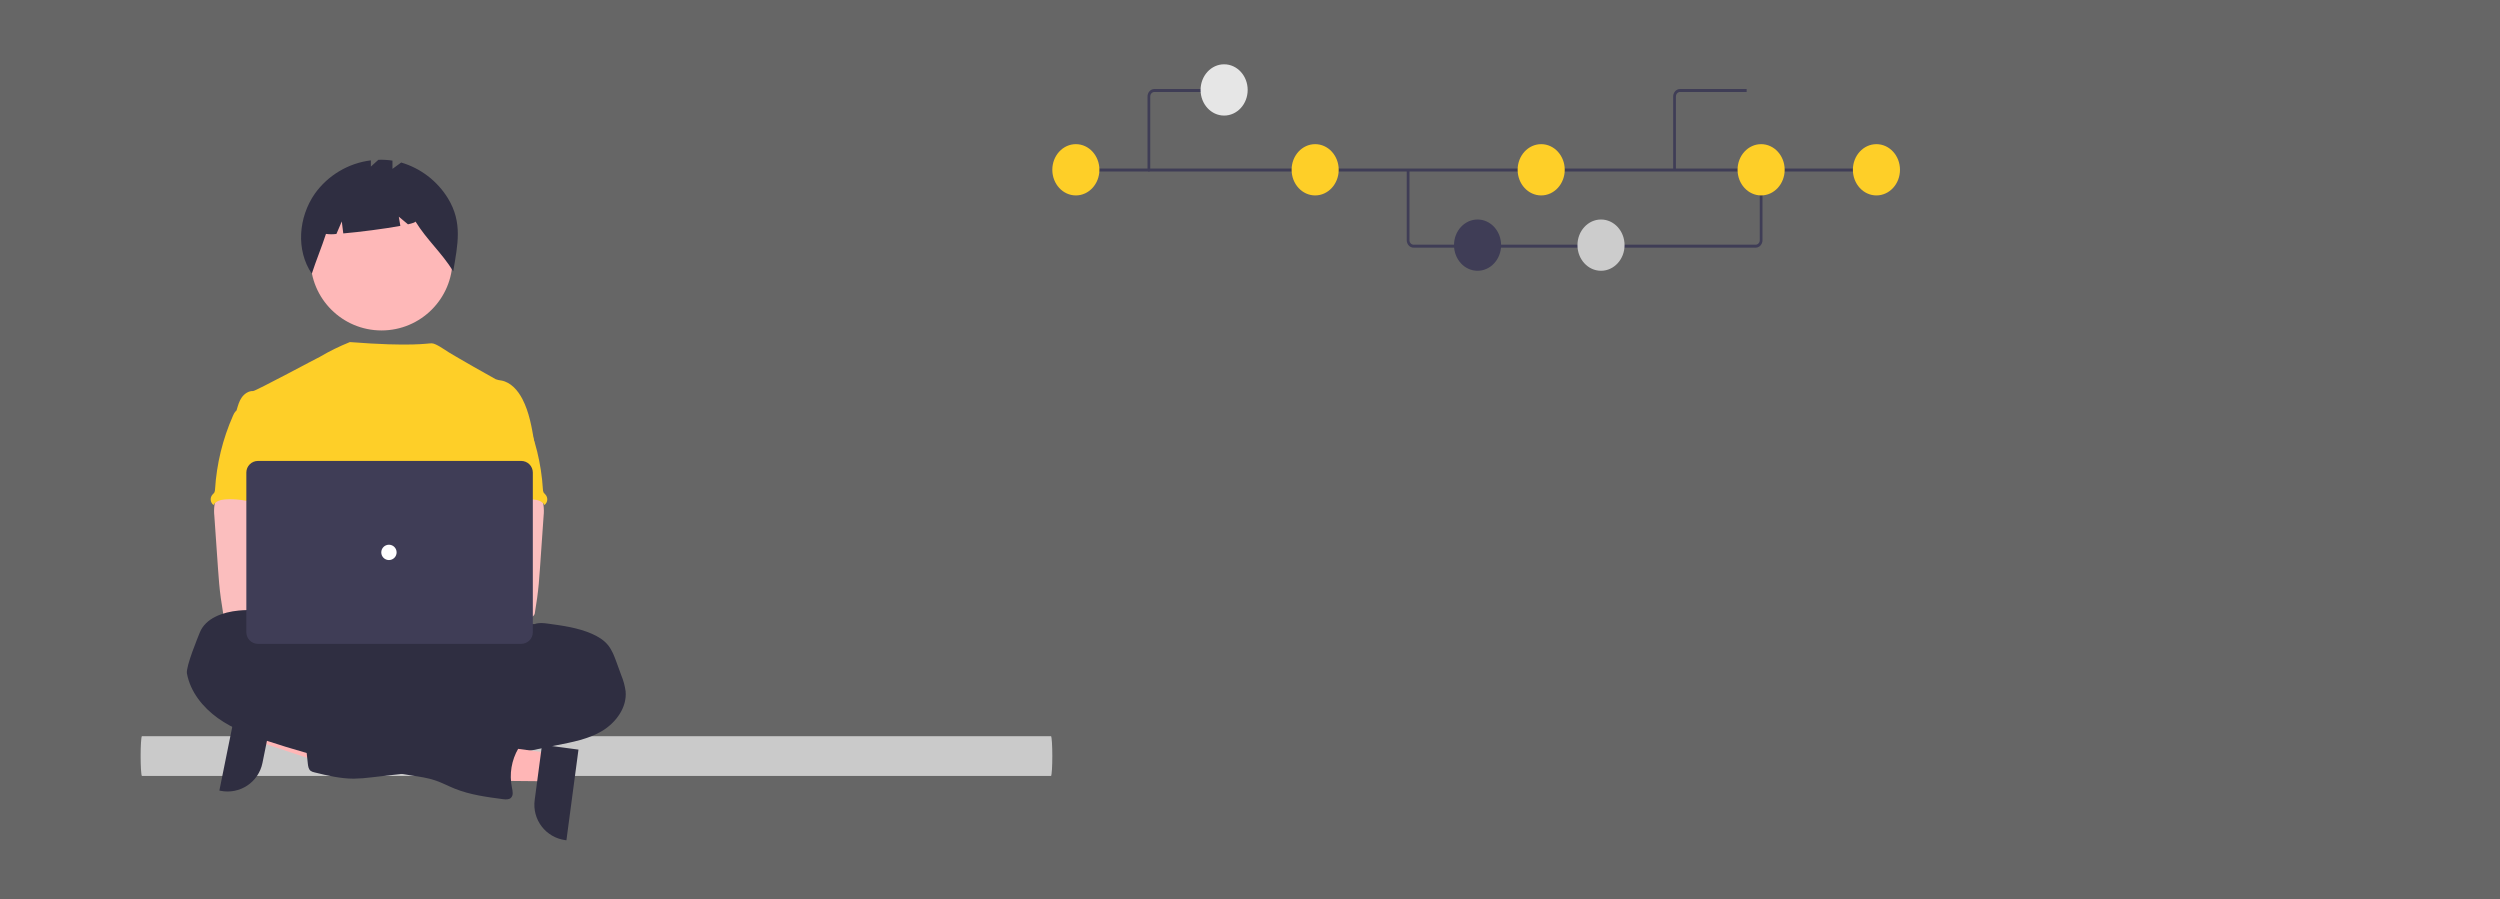 <svg width="1440" height="518" viewBox="0 0 1440 518" fill="none" xmlns="http://www.w3.org/2000/svg">
<rect x="0" y="0" width="1440" height="518" fill="#808080" stroke="none"/>
<path d="M524.035 392.999C522.243 392.999 520.491 393.53 519.002 394.525C517.512 395.521 516.35 396.936 515.665 398.591C514.979 400.247 514.8 402.068 515.149 403.826C515.499 405.583 516.362 407.197 517.629 408.464C518.896 409.731 520.51 410.594 522.267 410.944C524.025 411.294 525.846 411.114 527.502 410.428C529.157 409.743 530.572 408.581 531.568 407.092C532.563 405.602 533.095 403.85 533.095 402.058C533.095 399.655 532.14 397.351 530.441 395.652C528.742 393.953 526.438 392.999 524.035 392.999ZM524.035 407.634C522.932 407.634 521.854 407.307 520.937 406.694C520.02 406.081 519.306 405.211 518.884 404.192C518.462 403.173 518.351 402.052 518.567 400.971C518.782 399.889 519.313 398.896 520.092 398.116C520.872 397.336 521.866 396.805 522.947 396.59C524.029 396.375 525.15 396.485 526.168 396.907C527.187 397.329 528.058 398.044 528.671 398.961C529.283 399.878 529.61 400.956 529.61 402.058V402.058C529.61 403.537 529.023 404.955 527.977 406.001C526.932 407.046 525.514 407.634 524.035 407.634Z" fill="#E4E4E4"/>
<path d="M489.189 386.029H524.035V420.517C524.035 421.721 523.556 422.875 522.705 423.727C521.854 424.578 520.699 425.056 519.495 425.056H493.728C492.524 425.056 491.37 424.578 490.518 423.727C489.667 422.875 489.189 421.721 489.189 420.517V386.029Z" fill="#E4E4E4"/>
<rect width="1440" height="518" fill="#666666"/>
<path d="M605.427 446.921H81.707C81.513 446.612 81.333 445.275 81.203 443.165C81.072 441.055 81 438.321 81 435.488C81 432.655 81.072 429.922 81.203 427.812C81.333 425.702 81.513 424.364 81.707 424.055H605.427C605.622 424.364 605.801 425.702 605.932 427.812C606.062 429.922 606.134 432.655 606.134 435.488C606.134 438.321 606.062 441.055 605.932 443.165C605.801 445.275 605.622 446.612 605.427 446.921Z" fill="#CACACA"/>
<path d="M151.499 410.951L148.26 426.968L208.495 447.085L213.276 423.446L151.499 410.951Z" fill="#FFB6B6"/>
<path d="M157.555 407.924L151.175 439.466L151.174 439.467C150.096 444.798 146.944 449.482 142.411 452.489C137.879 455.496 132.338 456.579 127.007 455.501L126.354 455.369L136.8 403.726L157.555 407.924Z" fill="#2F2E41"/>
<path d="M219.758 190.334C242.346 190.334 260.658 172.023 260.658 149.434C260.658 126.846 242.346 108.534 219.758 108.534C197.17 108.534 178.858 126.846 178.858 149.434C178.858 172.023 197.17 190.334 219.758 190.334Z" fill="#FEB8B8"/>
<path d="M257.959 114.149C251.844 104.22 242.272 96.903 231.086 93.608L226.065 97.272V92.514C223.378 92.103 220.659 91.944 217.943 92.041L213.611 95.96V92.367C207.198 93.163 201.018 95.281 195.464 98.585C189.909 101.889 185.099 106.308 181.337 111.564C171.93 125.126 170.342 143.994 179.594 157.664C182.134 149.858 185.217 142.534 187.758 134.729C189.754 135.001 191.777 135.011 193.776 134.758L196.866 127.547L197.73 134.453C207.308 133.619 221.515 131.786 230.596 130.108L229.712 124.81L234.995 129.212C237.777 128.572 239.429 127.99 239.293 127.547C246.046 138.434 254.311 145.388 261.064 156.275C263.629 140.923 266.581 128.158 257.959 114.149Z" fill="#2F2E41"/>
<path d="M233.065 417.074C291.227 417.074 338.376 403.885 338.376 387.616C338.376 371.348 291.227 358.159 233.065 358.159C174.904 358.159 127.755 371.348 127.755 387.616C127.755 403.885 174.904 417.074 233.065 417.074Z" fill="#2F2E41"/>
<path d="M307.721 254.609C306.315 246.148 304.864 237.524 300.932 229.902C298.347 224.909 294.245 220.152 288.714 219.164C287.625 219.067 286.554 218.819 285.533 218.428C283.912 217.647 262.136 205.216 258.675 203.051C255.703 201.192 251.011 197.75 248.646 197.75C246.266 197.698 237.141 199.822 201.526 197.038C195.535 199.442 189.733 202.295 184.171 205.571C184.056 205.495 147.205 225.284 145.82 225.232C143.199 225.121 140.761 226.8 139.258 228.914C137.756 231.028 137.051 233.645 136.313 236.175C144.362 254.1 151.726 272.048 159.776 289.972C160.153 290.647 160.353 291.407 160.358 292.18C160.196 292.983 159.854 293.738 159.356 294.388C155.409 300.729 155.534 308.704 155.966 316.157C156.397 323.61 156.931 331.482 153.6 338.162C152.694 339.996 151.516 341.675 150.655 343.509C148.637 347.663 147.908 360.948 149.086 365.411L296.744 369.641C293.569 360.914 307.721 254.609 307.721 254.609Z" fill="#FECF28"/>
<path d="M123.55 290.767C123.255 292.898 123.225 295.058 123.461 297.196L125.578 327.59C125.776 330.454 125.972 333.312 126.241 336.169C126.748 341.715 127.507 347.216 128.448 352.709C128.47 353.489 128.8 354.229 129.366 354.766C129.932 355.303 130.688 355.594 131.468 355.574C140.784 357.545 150.409 357.466 159.916 356.929C174.424 356.119 211.542 354.587 213.81 351.642C216.077 348.696 214.756 343.931 211.799 341.549C208.842 339.167 159.86 333.36 159.86 333.36C160.339 329.567 161.783 325.995 163.152 322.394C165.612 316.007 167.91 309.411 167.954 302.569C167.998 295.727 165.421 288.534 159.816 284.615C155.206 281.397 149.27 280.8 143.652 280.932C139.565 281.05 132.502 280.07 128.769 281.669C125.814 282.97 124.101 287.874 123.55 290.767Z" fill="#FBBEBE"/>
<path d="M307.984 359.471C310.436 358.535 313.139 358.874 315.768 359.228C324.23 360.384 332.816 361.57 340.659 364.95C344.342 366.527 347.847 368.632 350.336 371.731C352.544 374.522 353.834 377.939 355.057 381.305L357.885 389.052C359.088 391.963 359.917 395.014 360.353 398.133C361.237 407.404 354.896 416.146 346.92 420.963C338.944 425.779 329.555 427.494 320.408 429.291C311.261 431.088 302.078 433.076 292.968 435.183C288.719 436.286 284.408 437.134 280.058 437.723C270.308 438.827 260.116 437.201 250.851 440.426C247.169 441.716 243.553 443.63 239.733 444.521C237.195 445.055 234.628 445.446 232.045 445.692L214.51 447.695C210.945 448.172 207.355 448.447 203.759 448.519C196.1 448.519 188.566 446.706 181.129 444.892C180.339 444.753 179.587 444.45 178.921 444.001C177.743 443.073 177.485 441.431 177.316 439.944C176.565 433.36 175.908 426.769 175.345 420.171C175.168 418.028 175.036 415.708 176.206 413.904C177.679 411.696 180.552 411.002 183.174 410.575C194.291 408.756 205.553 407.975 216.814 408.24C221.093 403.962 228.148 403.94 233.753 401.612C235.815 400.665 237.81 399.58 239.726 398.364C249.75 392.516 260.953 388.976 272.519 388.003C274.784 387.934 277.034 387.613 279.228 387.046C283.565 385.698 287.521 382.03 291.976 382.929C292.528 381.405 292.911 379.364 294.183 378.319C294.814 377.781 295.597 377.421 296.179 376.846C297.409 375.601 297.52 373.642 297.335 371.904C297.15 370.166 296.738 368.384 297.188 366.69C297.374 366.049 297.65 365.436 298.005 364.871C300.207 361.061 303.543 359.102 307.984 359.471Z" fill="#2F2E41"/>
<path d="M135.887 236.721C135.17 237.472 134.614 238.362 134.253 239.336C128.3 252.751 124.784 267.12 123.869 281.769C123.885 282.483 123.72 283.19 123.39 283.824C123.065 284.245 122.703 284.637 122.308 284.995C121.964 285.403 121.703 285.875 121.541 286.383C121.379 286.892 121.319 287.428 121.364 287.96C121.41 288.492 121.559 289.01 121.804 289.484C122.05 289.958 122.386 290.379 122.794 290.723C122.861 290.78 122.93 290.834 123 290.886C124.215 288.6 127.124 287.852 129.709 287.653C142.089 286.674 154.181 292.433 166.597 291.999C165.721 288.972 164.461 286.063 163.747 283C160.587 269.397 168.468 254.588 163.636 241.487C162.671 238.865 161.059 236.287 158.518 235.138C157.466 234.714 156.366 234.423 155.241 234.271C152.104 233.704 145.858 231.281 142.825 232.253C141.705 232.614 141.264 233.667 140.336 234.303C138.926 235.204 137.056 235.535 135.887 236.721Z" fill="#FECF28"/>
<path d="M307.81 281.669C304.077 280.07 297.014 281.05 292.927 280.932C287.309 280.8 281.373 281.397 276.763 284.615C271.158 288.534 268.58 295.727 268.625 302.569C268.669 309.411 270.966 316.007 273.426 322.394C274.796 325.995 276.24 329.567 276.718 333.36C276.718 333.36 227.737 339.167 224.78 341.549C221.823 343.931 220.501 348.696 222.769 351.642C225.037 354.587 295.795 357.545 305.111 355.574C305.891 355.594 306.647 355.303 307.213 354.766C307.779 354.229 308.109 353.489 308.13 352.709C309.072 347.216 309.83 341.715 310.338 336.169C310.607 333.312 310.802 330.454 311.001 327.59L313.117 297.196C313.353 295.058 313.324 292.898 313.029 290.767C312.477 287.874 310.765 282.97 307.81 281.669Z" fill="#FBBEBE"/>
<path d="M296.243 234.303C295.315 233.667 294.873 232.614 293.754 232.253C290.72 231.281 284.475 233.704 281.337 234.271C280.213 234.423 279.112 234.714 278.06 235.138C275.52 236.287 273.907 238.865 272.942 241.487C268.111 254.588 275.991 269.397 272.832 283C272.117 286.063 270.857 288.972 269.981 291.999C282.398 292.433 294.49 286.674 306.869 287.653C309.455 287.852 312.364 288.6 313.579 290.886C313.649 290.834 313.718 290.78 313.785 290.723C314.193 290.379 314.529 289.958 314.774 289.484C315.02 289.01 315.169 288.492 315.214 287.96C315.259 287.428 315.199 286.892 315.037 286.383C314.876 285.875 314.615 285.403 314.271 284.995C313.876 284.637 313.514 284.245 313.188 283.824C312.858 283.19 312.694 282.483 312.71 281.769C311.795 267.12 308.279 252.751 302.326 239.336C301.965 238.362 301.409 237.472 300.692 236.721C299.523 235.535 297.653 235.204 296.243 234.303Z" fill="#FECF28"/>
<path d="M316.95 433.815L314.798 450.013L251.294 449.418L254.472 425.51L316.95 433.815Z" fill="#FFB6B6"/>
<path d="M333.201 431.77L326.259 484L325.598 483.912C320.207 483.195 315.321 480.366 312.015 476.047C308.709 471.728 307.255 466.273 307.971 460.882L307.971 460.88L312.211 428.98L333.201 431.77Z" fill="#2F2E41"/>
<path d="M167.552 367.668C167.552 368.404 166.396 367.668 166.29 366.879C165.481 360.921 160.752 356.009 155.244 353.623C149.735 351.237 143.46 351.112 137.496 351.679C128.474 352.533 118.348 355.987 115.049 364.419C114.268 366.39 106.956 383.942 107.669 387.889C109.592 398.42 116.794 407.427 125.521 413.665C134.248 419.903 144.444 423.629 154.616 426.99C181.508 435.86 209.1 442.45 237.098 446.69C241.634 447.375 246.215 448.008 250.559 449.466C254.447 450.77 258.086 452.721 261.886 454.253C270.723 457.802 280.231 459.069 289.65 460.314C291.255 460.521 293.096 460.668 294.282 459.578C295.814 458.159 295.307 455.682 294.871 453.642C293.272 445.886 294.614 437.812 298.634 430.99C300.211 428.339 302.261 425.621 301.963 422.553C301.61 418.974 298.045 416.44 294.496 415.866C290.946 415.291 287.338 416.138 283.772 416.602C282.55 416.883 281.27 416.756 280.127 416.241C279.597 415.883 279.117 415.458 278.698 414.975C276.243 412.606 273.1 411.076 269.721 410.603C266.342 410.131 262.9 410.741 259.89 412.346C258.571 413.082 256.578 411.44 255.206 410.822L239.718 403.81C221.926 395.762 204.046 387.675 185.222 382.579C183.72 382.283 182.293 381.69 181.024 380.833C180.089 380.097 179.419 379.098 178.557 378.278C176.679 376.503 174.062 375.795 171.811 374.536C169.56 373.277 167.036 370.193 167.552 367.668Z" fill="#2F2E41"/>
<path d="M207.645 357.025C213.741 357.025 218.684 352.083 218.684 345.986C218.684 339.89 213.741 334.948 207.645 334.948C201.548 334.948 196.606 339.89 196.606 345.986C196.606 352.083 201.548 357.025 207.645 357.025Z" fill="#FBBEBE"/>
<path d="M232.088 357.025C238.185 357.025 243.127 352.083 243.127 345.986C243.127 339.89 238.185 334.948 232.088 334.948C225.991 334.948 221.049 339.89 221.049 345.986C221.049 352.083 225.991 357.025 232.088 357.025Z" fill="#FBBEBE"/>
<path d="M300.228 370.861H148.571C146.8 370.859 145.103 370.155 143.851 368.903C142.599 367.651 141.894 365.953 141.892 364.183V272.177C141.894 270.406 142.599 268.708 143.851 267.456C145.103 266.205 146.8 265.5 148.571 265.498H300.228C301.999 265.5 303.696 266.205 304.948 267.456C306.2 268.708 306.905 270.406 306.907 272.177V364.183C306.905 365.953 306.2 367.651 304.948 368.903C303.696 370.155 301.999 370.859 300.228 370.861Z" fill="#3F3D56"/>
<path d="M224.031 322.598C226.472 322.598 228.45 320.62 228.45 318.18C228.45 315.739 226.472 313.761 224.031 313.761C221.591 313.761 219.613 315.739 219.613 318.18C219.613 320.62 221.591 322.598 224.031 322.598Z" fill="white"/>
<path d="M1011.25 142.657H814.216C813.171 142.656 812.169 142.203 811.43 141.398C810.691 140.594 810.275 139.503 810.274 138.365V97.933H811.851V138.365C811.852 139.048 812.101 139.702 812.544 140.185C812.988 140.668 813.589 140.939 814.216 140.94H1011.25C1011.88 140.939 1012.48 140.668 1012.93 140.185C1013.37 139.702 1013.62 139.048 1013.62 138.365V97.651H1015.2V138.365C1015.2 139.503 1014.78 140.594 1014.04 141.398C1013.3 142.203 1012.3 142.656 1011.25 142.657Z" fill="#3F3D56"/>
<path d="M1082.68 97.075H619.665V98.791H1082.68V97.075Z" fill="#3F3D56"/>
<path d="M619.698 112.566C627.189 112.566 633.261 105.954 633.261 97.799C633.261 89.644 627.189 83.032 619.698 83.032C612.207 83.032 606.134 89.644 606.134 97.799C606.134 105.954 612.207 112.566 619.698 112.566Z" fill="#FECF28"/>
<path d="M757.53 112.566C765.021 112.566 771.094 105.954 771.094 97.799C771.094 89.644 765.021 83.032 757.53 83.032C750.039 83.032 743.966 89.644 743.966 97.799C743.966 105.954 750.039 112.566 757.53 112.566Z" fill="#FECF28"/>
<path d="M851.07 155.968C858.561 155.968 864.634 149.357 864.634 141.202C864.634 133.046 858.561 126.435 851.07 126.435C843.579 126.435 837.506 133.046 837.506 141.202C837.506 149.357 843.579 155.968 851.07 155.968Z" fill="#3F3D56"/>
<path d="M922.181 155.968C929.672 155.968 935.745 149.357 935.745 141.202C935.745 133.046 929.672 126.435 922.181 126.435C914.691 126.435 908.618 133.046 908.618 141.202C908.618 149.357 914.691 155.968 922.181 155.968Z" fill="#CCCCCC"/>
<path d="M887.722 112.566C895.213 112.566 901.286 105.954 901.286 97.799C901.286 89.644 895.213 83.032 887.722 83.032C880.231 83.032 874.158 89.644 874.158 97.799C874.158 105.954 880.231 112.566 887.722 112.566Z" fill="#FECF28"/>
<path d="M1080.82 112.566C1088.31 112.566 1094.39 105.954 1094.39 97.799C1094.39 89.644 1088.31 83.032 1080.82 83.032C1073.33 83.032 1067.26 89.644 1067.26 97.799C1067.26 105.954 1073.33 112.566 1080.82 112.566Z" fill="#FECF28"/>
<path d="M1014.41 112.566C1021.9 112.566 1027.97 105.954 1027.97 97.799C1027.97 89.644 1021.9 83.032 1014.41 83.032C1006.92 83.032 1000.84 89.644 1000.84 97.799C1000.84 105.954 1006.92 112.566 1014.41 112.566Z" fill="#FECF28"/>
<path d="M661.758 98.791C661.549 98.791 661.349 98.701 661.201 98.54C661.053 98.379 660.97 98.161 660.97 97.933V55.559C660.971 54.421 661.387 53.33 662.126 52.526C662.865 51.721 663.867 51.268 664.912 51.267H703.292C703.501 51.267 703.701 51.358 703.849 51.519C703.997 51.68 704.08 51.898 704.08 52.126C704.08 52.353 703.997 52.572 703.849 52.733C703.701 52.894 703.501 52.984 703.292 52.984H664.912C664.285 52.985 663.684 53.256 663.24 53.739C662.797 54.222 662.547 54.877 662.547 55.559V97.933C662.547 98.161 662.464 98.379 662.316 98.54C662.168 98.701 661.967 98.791 661.758 98.791Z" fill="#3F3D56"/>
<path d="M705.095 66.571C712.586 66.571 718.659 59.96 718.659 51.805C718.659 43.649 712.586 37.038 705.095 37.038C697.604 37.038 691.532 43.649 691.532 51.805C691.532 59.96 697.604 66.571 705.095 66.571Z" fill="#E6E6E6"/>
<path d="M965.327 97.933H963.75V55.559C963.751 54.421 964.167 53.33 964.906 52.526C965.645 51.721 966.647 51.268 967.692 51.267H1006.07V52.984H967.692C967.065 52.985 966.464 53.256 966.02 53.739C965.577 54.222 965.327 54.877 965.327 55.559V97.933Z" fill="#3F3D56"/>
</svg>
